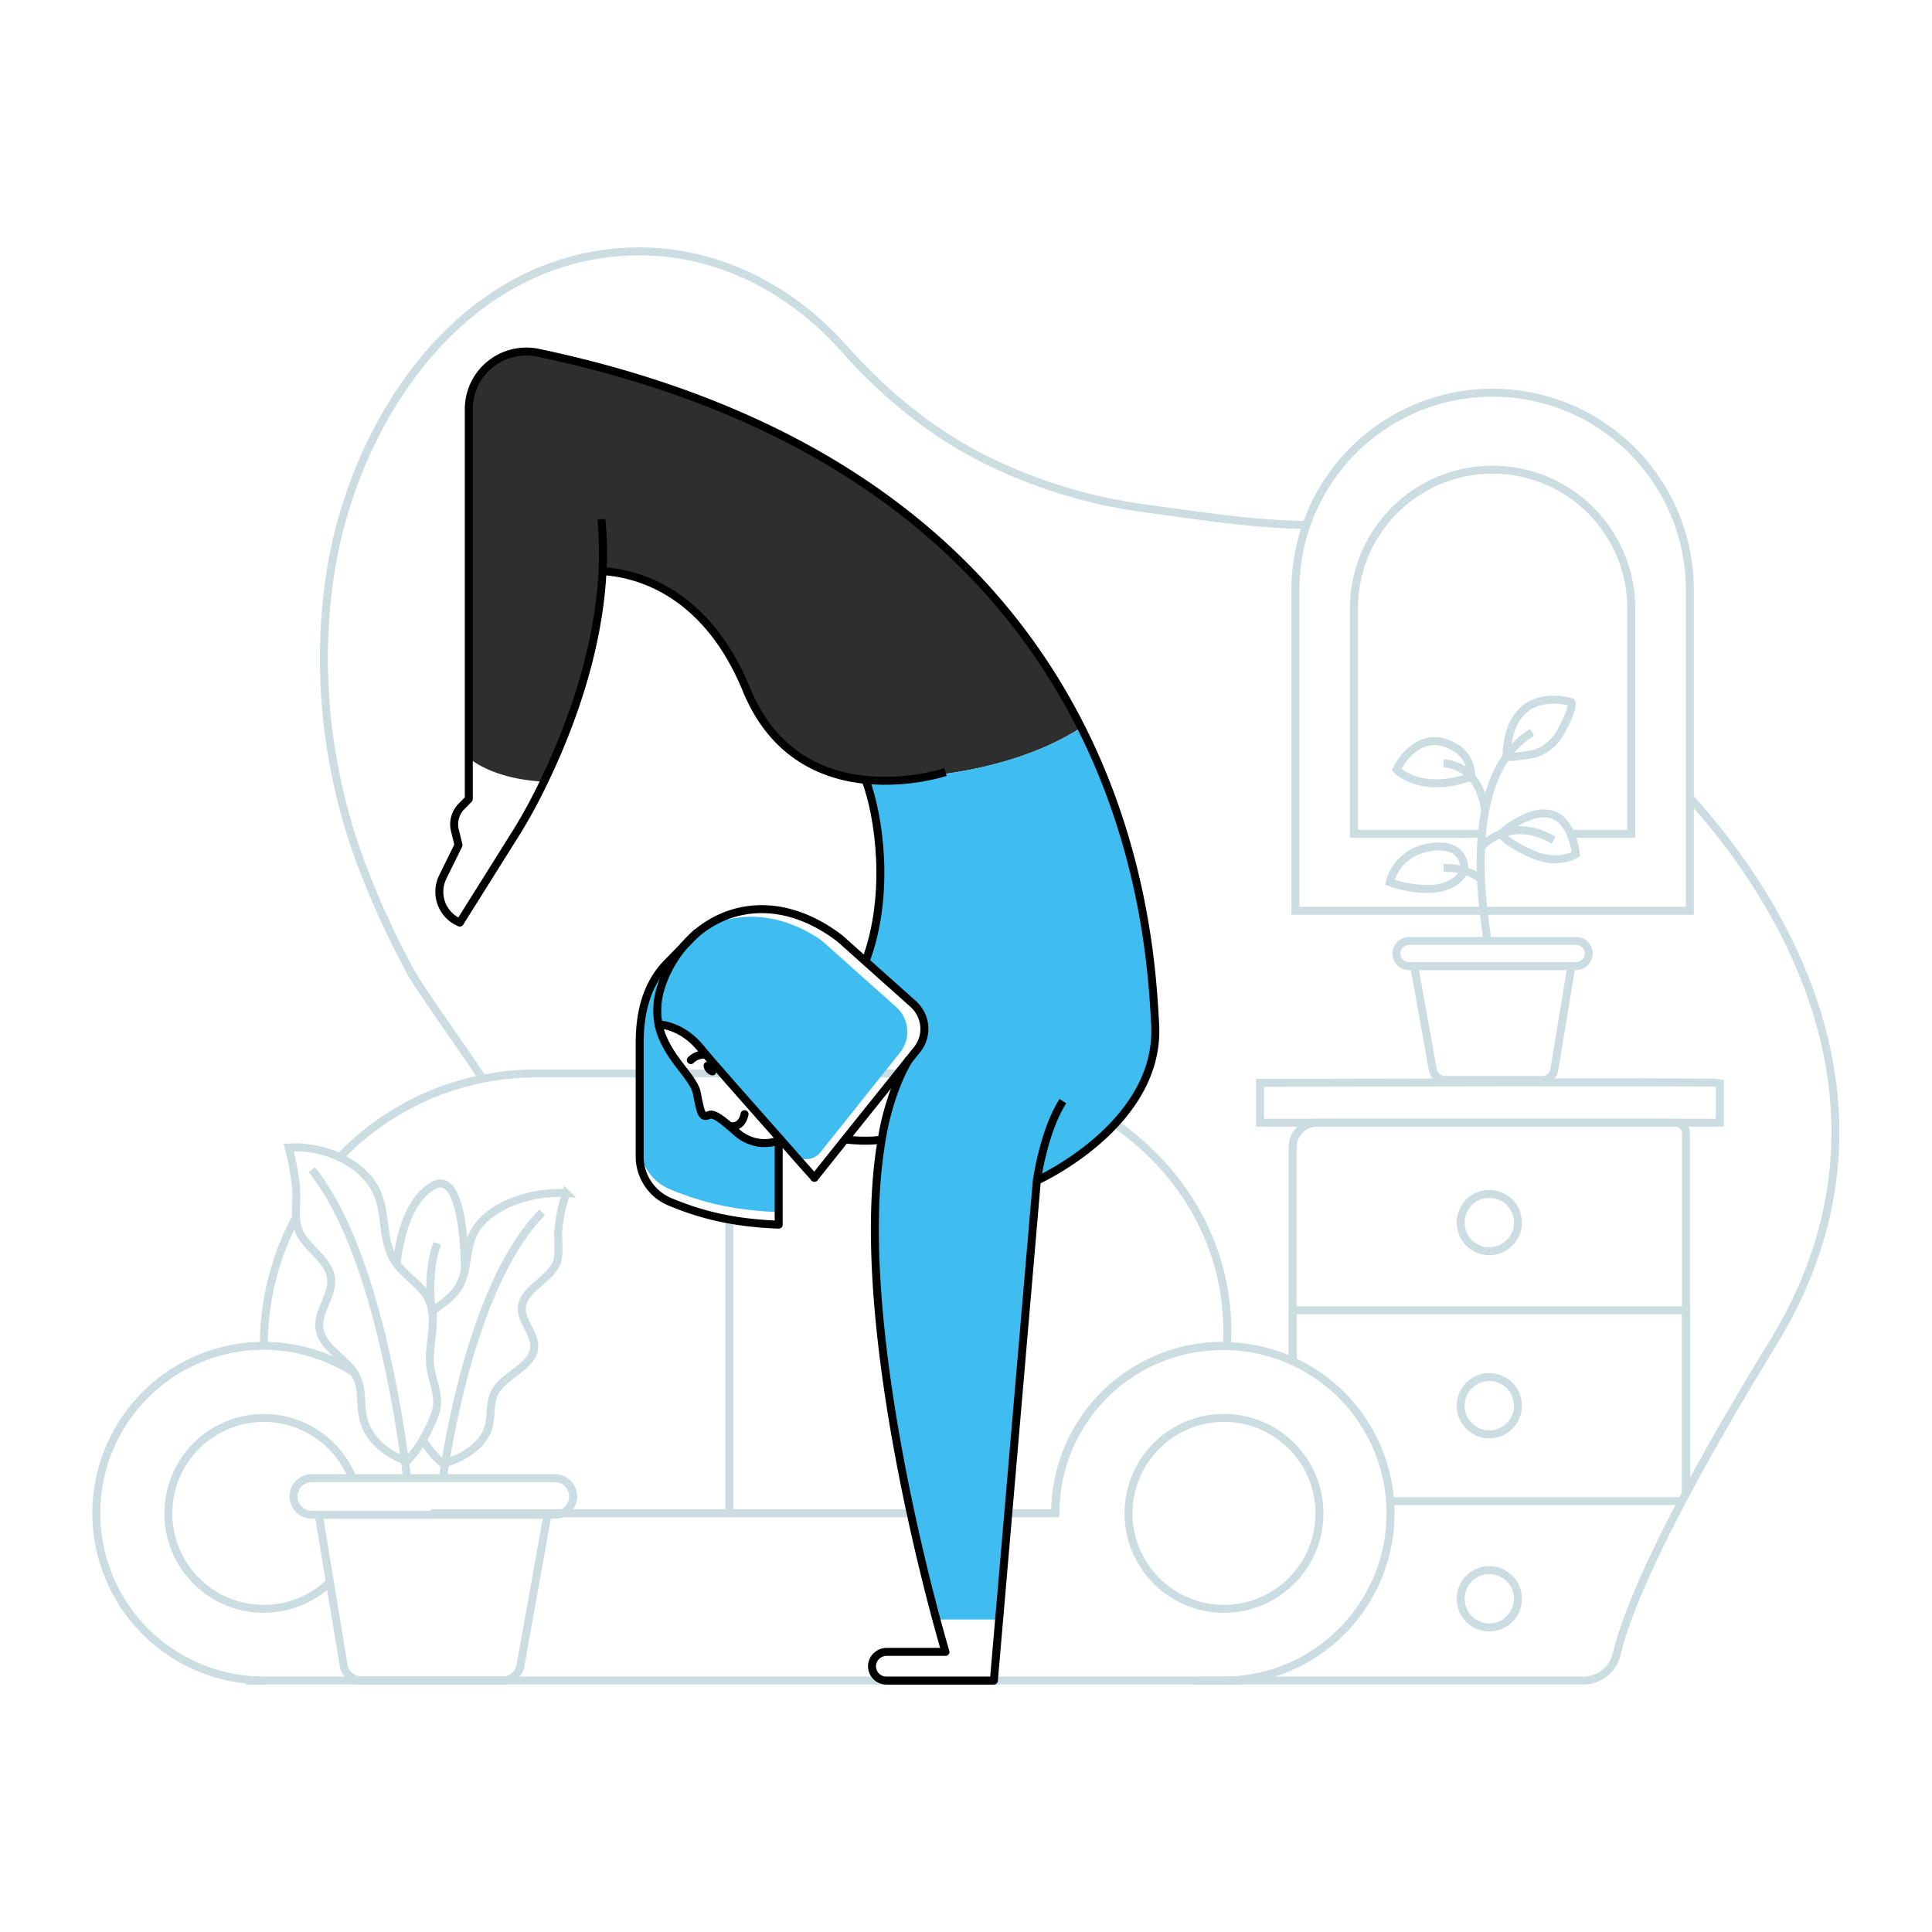 <svg viewBox="0 0 1000 1000" xmlns="http://www.w3.org/2000/svg"><g fill="none" stroke="#ccdde2" stroke-miterlimit="10" stroke-width="4.13"><path d="m377.52 630.04v152.68"/><path d="m249.8 558.42c-5.23-8.53-32.18-46.14-37-54.93a457 457 0 0 1 -25.25-54.75 305.76 305.76 0 0 1 -19.09-86 294.37 294.37 0 0 1 -.11-42.31 272.47 272.47 0 0 1 3.27-27.51c11.81-69.14 57.38-143.31 129.96-159.55 51.25-11.47 100.53 8.11 134.83 46.55 22.59 25.29 47.83 45.92 78.59 60.38a264.38 264.38 0 0 0 77.35 22.78c27.81 3.71 55.65 8.32 83.85 8.65"/><path d="m872.65 773.14v-186.59a5.39 5.39 0 0 0 -5.37-5.42h-185.58a12.61 12.61 0 0 0 -12.63 12.63v110.92"/><path d="m872.65 773.14v-94.91h-203.54v26.45"/><path d="m719.12 777.01h151.46"/><circle cx="770.87" cy="727.6" r="14.83"/><circle cx="770.87" cy="632.8" r="14.83"/><circle cx="770.87" cy="827.54" r="14.83"/><path d="m681.69 581.12h208.5v-20.63c-2.74-.66-238 0-238 0v20.63z"/><path d="m732 500 9.6 53.64a6.51 6.51 0 0 0 6.41 5.37h50.09a6.52 6.52 0 0 0 6.42-5.46l8.85-53.55z"/><path d="m722.85 494.06a6.51 6.51 0 0 0 6.49 6h86.49a6.51 6.51 0 0 0 6.48-5.89 6.51 6.51 0 0 0 -6.48-7.13h-86.49a6.51 6.51 0 0 0 -6.49 7.02z"/><path d="m769.88 487c0-2.75-7-37-1.19-67.32 3.17-16.65 10.19-32.13 24.32-40.6"/><path d="m768.69 419.7s-1.6-23.06-21.54-24.65"/><path d="m766.57 454.88a31.24 31.24 0 0 0 -19.42-5.6"/><path d="m766.57 438.5s14.47-17.14 37.6-3.58"/><path d="m776.76 431.61s32.6-29.79 39 10.49c0 0-9.18 6-22.73 0s-16.27-10.49-16.27-10.49z"/><path d="m761.52 402.07s1.18-13.4-14.37-17.79-24.32 14-24.32 14 11.98 13.2 38.69 3.79z"/><path d="m757.92 449.26s.53-13.55-17.55-10.76-21 18.22-21 18.22 29.61 10.86 38.55-6"/><path d="m779.7 391.63c0 1 13.59-1.22 14.46-1.47 6.58-2 11.26-6.52 14.33-12.56 1-1.87 6.43-12.36 4.88-14.19 0 0-32.37-10.41-33.67 28.22z"/><path d="m670.51 203.27h204.15a0 0 0 0 1 0 0v166.08a102.08 102.08 0 0 1 -102.08 102.08 102.08 102.08 0 0 1 -102.07-102.08v-166.08a0 0 0 0 1 0 0z" transform="matrix(-1 0 0 -1 1545.17 674.69)"/><path d="m756.69 431.61h.08"/><path d="m811.2 431.61h33.14v-116.74a71.77 71.77 0 0 0 -71.77-71.77 71.76 71.76 0 0 0 -71.76 71.77v116.74h64.55"/><path d="m136.55 869.86a82.32 82.32 0 0 1 -12.84-1 86.6 86.6 0 1 1 59.41-158.61"/><path d="m205.75 731.26a0 0 0 0 1 0 0"/><path d="m136.55 869.85h496.27a86.56 86.56 0 0 0 2.18-173.1c-.71-.06-1.48-.06-2.19-.06a86.59 86.59 0 0 0 -86.61 86.61"/><path d="m183.12 710.29a86.11 86.11 0 0 0 -26.67-11.29"/><path d="m136.55 696.7a140.55 140.55 0 0 1 16.73-66.7"/><path d="m205.75 731.26a0 0 0 0 1 0 0"/><path d="m175.85 599a140.47 140.47 0 0 1 73.93-40.64 141.47 141.47 0 0 1 27.75-2.73h214.58c79 0 143.15 59.63 143.15 133.15 0 2.67-.06 5.32-.25 7.94-.72-.06-1.49-.06-2.18-.06a86.55 86.55 0 0 0 -86.61 86.61h-323.06"/><path d="m127.32 869.85h9.23"/><path d="m620 869.85h199.4a17.85 17.85 0 0 0 17.43-13.71c3.23-13.81 12-37.83 33.75-79.13.68-1.28 1.36-2.56 2.07-3.87 11.35-21.31 26.08-47 45.09-78.08 77.51-126.55-4-239.2-43.06-282.11"/></g><path d="m242.65 211.78v180.42s11.15 10.91 38.91 12.4c12.15-25.09 28.19-65.73 30.32-109 15.5.87 52.87 8.62 74.53 61.32 12.63 30.71 35 42.34 55.62 45.88h.3a241.06 241.06 0 0 0 40-1.38.3.3 0 0 1 .14 0c23.3-2.65 52.76-9.18 77.17-24.82-38.83-77.12-118-159.69-281.06-194a29.79 29.79 0 0 0 -35.93 29.18z" fill="#2e2e2e"/><path d="m448 403.65c6.94 18.17 13.07 59.19 0 93.94l24.65 22 .06.06a.37.37 0 0 1 .11.11 3.34 3.34 0 0 1 .54.54c.1.1.24.24.35.37a1.42 1.42 0 0 1 .21.22 18.79 18.79 0 0 1 1.25 1.65c2.56 3.78 5.37 11-.49 20.52-2.94 4.78-6.13 9.37-9.07 14.82-4.3 7.89-8.13 17.55-10.18 32.08a159.68 159.68 0 0 0 -1.46 18.93v.11a35.61 35.61 0 0 1 -.35 4.42c-5.46 78.61 20.2 184.37 31.08 224.85h32.48l19.52-227.19s64-28.76 61.24-80.71c-1.27-23.31-4.37-86.49-38.26-153.78-24.41 15.64-53.87 22.17-77.17 24.82a.3.3 0 0 0 -.14 0 241.06 241.06 0 0 1 -40 1.38h-.25c1.94.4 3.88.67 5.88.86z" fill="#3fbdf1"/><g fill="none" stroke="#000" stroke-linejoin="round" stroke-width="4.13"><path d="m470.68 548.08a87.37 87.37 0 0 0 -5.1 9.83 137 137 0 0 0 -9.21 31.89q-1.58 9.19-2.43 19.12v.08c-.14 1.45-.24 2.94-.35 4.42-5.46 78.61 20.2 184.37 31.08 224.85 2.86 10.61 4.7 16.74 4.7 16.74h-30.31a7.61 7.61 0 0 0 -7.69 6.86 7.46 7.46 0 0 0 7.4 8h55.65l2.73-31.59 19.52-227.19s64-28.76 61.24-80.71c-1.27-23.31-4.37-86.49-38.26-153.78-38.83-77.12-118-159.69-281.06-194a29.8 29.8 0 0 0 -35.94 29.14v201.81l-3.79 3.87a13.17 13.17 0 0 0 -3.4 12.4l1.86 7.55-8.17 16.63a17.27 17.27 0 0 0 8.85 23.53l29.67-47.31a272.12 272.12 0 0 0 13.88-25.62c12.15-25.09 28.19-65.73 30.32-109a182.25 182.25 0 0 0 -.59-26.81"/><path d="m489.37 399.63a70.89 70.89 0 0 1 -6.89 1.81.3.3 0 0 0 -.14 0 109.75 109.75 0 0 1 -34.34 2.21c-1.94-.19-3.91-.46-5.88-.81h-.12c-20.66-3.54-43-15.17-55.62-45.88-21.66-52.7-59-60.45-74.53-61.32"/><path d="m448 497.59c13.07-34.75 6.94-75.77 0-93.94"/></g><g fill="#3fbdf1"><path d="m331.09 540v52a25.45 25.45 0 0 0 15.8 23.62c12.45 5.08 28.92 10.78 56.16 11.75v-37.1a21.18 21.18 0 0 1 -21.87-4.27c-1.27-1.13-2.51-2.24-3.67-3.21-4.56-3.94-8.26-6.48-10.13-5.78-3.86 1.43-4.34 1.43-6.75-11.1-1.75-9-16.33-19-19.84-35.56a34.77 34.77 0 0 1 -.6-10.47 45.3 45.3 0 0 1 3.05-12.53 62.73 62.73 0 0 1 9.62-16.61l-7.56 7.75c-.71.73-1.38 1.46-2 2.21-9.3 10.78-12.21 24.74-12.21 39.3z"/><path d="m340.44 528.3c.08.7.21 1.37.35 2 1.67-.1 6.48.57 12 3.76a0 0 0 0 1 0 0 35.43 35.43 0 0 1 10 8.64c4.21 5.3 24.41 28.18 41.21 47.11l6.21 7a9.42 9.42 0 0 0 14.43-.38l41.25-51.68a17.2 17.2 0 0 0 -2-23.49l-37.24-33.26-1.53-1.26c-.72-.54-1.44-1.06-2.17-1.55-23.24-14.7-46.12-13.19-62.95-1.82l-7.15 7.34a62.73 62.73 0 0 0 -9.62 16.61c-3.14 8.02-3.71 14.93-2.79 20.98z"/><path d="m352.86 490.71 7.15-7.34.41-.41a.57.57 0 0 0 -.16.11c-.22.19-.46.41-.68.59a55.39 55.39 0 0 0 -6.53 6.81c-.05.08-.14.16-.19.24z"/></g><path d="m403.05 590.24c.33-.14.62-.27.92-.43" fill="none"/><path d="m355.2 487a.76.76 0 0 0 -.16.11 56.73 56.73 0 0 0 -7.21 7.4c-.05.08-.13.16-.19.24z" fill="#3fbdf1"/><g fill="none"><path d="m397.84 594.29a9.65 9.65 0 0 0 .92-.43"/><g stroke="#000" stroke-linecap="round" stroke-linejoin="round" stroke-width="4.13"><path d="m421.52 609.6c-4.4-4.94-10.69-12-17.52-19.79-16.77-18.93-37-41.83-41.18-47.07-8.69-10.8-19.33-12.58-22-12.42"/><path d="m404 589.83c-.3.16-.6.29-.92.43a20.33 20.33 0 0 1 -15.07-.08 22.27 22.27 0 0 1 -6.81-4.18c-1.27-1.13-2.51-2.24-3.68-3.21l-.4-.32c-.38-.32-.73-.65-1.08-.92s-1-.75-1.41-1.13-.91-.71-1.35-1c-.24-.16-.48-.35-.7-.52s-.48-.29-.7-.43l-.46-.29a7.55 7.55 0 0 0 -1-.54c-.22-.11-.43-.22-.62-.3l-.62-.22a3.9 3.9 0 0 0 -.57-.13 2 2 0 0 0 -1.21 0c-1.35.51-2.3.84-3 .49s-1.22-1.14-1.78-2.92-1.14-4.56-1.92-8.67a12 12 0 0 0 -.81-2.56c-2.11-4.92-7.21-10.26-11.72-16.88-.51-.75-1-1.54-1.51-2.35-.73-1.19-1.46-2.46-2.13-3.76-.65-1.3-1.27-2.65-1.84-4-.19-.49-.35-1-.54-1.46a41.08 41.08 0 0 1 -1.24-4.46c-.08-.36-.16-.68-.21-1.06v-.08a2.8 2.8 0 0 1 -.11-.59c0-.08 0-.16 0-.27s-.08-.46-.11-.7-.11-.79-.13-1.19c0-.22 0-.43-.06-.68v-.08c0-.35 0-.73-.08-1.11v-.29c0-.38 0-.73 0-1.11v-.3c0-.51 0-1.05.05-1.59 0-.22 0-.46 0-.7 0-.06 0-.08 0-.14a3.55 3.55 0 0 1 .06-.56 11.85 11.85 0 0 1 .16-1.46c0-.24 0-.49.08-.76a6.68 6.68 0 0 1 .14-.73c0-.24.08-.51.1-.78s.11-.49.17-.76a31.49 31.49 0 0 1 .75-3.13c.06-.21.11-.46.19-.67s.19-.62.3-.92c.32-1.08.73-2.19 1.16-3.32a62.7 62.7 0 0 1 9.61-16.61c.06-.08.14-.16.19-.24l.05-.06c.73-.89 1.49-1.78 2.27-2.64s1.65-1.7 2.49-2.51c.51-.52 1.05-1 1.59-1.46.27-.27.54-.49.81-.73a.76.76 0 0 1 .16-.11c18.42-15.63 46.07-18.44 73.55 2.19.49.38 1 .78 1.44 1.19l5.07 4.53 7.48 6.7 24.65 22 .06.06a.29.29 0 0 1 .11.11 3.44 3.44 0 0 1 .54.54c.1.1.24.24.35.37a1.42 1.42 0 0 1 .21.22 17.14 17.14 0 0 1 .76 22.17l-4 5-33.4 41.64-15.82 19.82"/><path d="m365 545.88a9.72 9.72 0 0 0 -7.43 2.82"/></g></g><ellipse cx="367.5" cy="553.03" rx="2.53" ry="4.04" transform="matrix(.759 -.651 .651 .759 -271.52 372.61)"/><g fill="none" stroke-width="4.13"><g stroke="#000" stroke-linejoin="round"><path d="m360.42 483-7.56 7.75-7.56 7.75c-10.83 11.1-14.21 26-14.21 41.5v58.5a25.47 25.47 0 0 0 15.8 23.63c12.45 5.08 28.92 10.77 56.16 11.74v-43.63" stroke-linecap="round"/><path d="m377.52 582.75s6.07 2 7.87-6.06" stroke-linecap="round"/><path d="m456.38 589.81s-6 1.41-19 0"/><path d="m536.67 611.1s3.58-25.83 13.48-41.14"/></g><g stroke="#ccdde2" stroke-miterlimit="10"><path d="m223.7 678.84c3.74-3 8.09-5.83 11.09-9.18 8.43-9.43 5.19-21.47 10.59-31.81 6.58-12.62 27.28-21.43 47.62-20.27a91.83 91.83 0 0 0 -3.94 18.31c-.6 5.52.84 11.68-.74 17-2.6 8.62-16.41 13.84-18.09 22.68-1.48 7.82 7.66 15.13 6.15 23.08-1.61 8.54-14.72 13.25-19.55 20.8-3.93 6.14-2.08 13.16-4.13 19.69-2.47 7.88-11 14.84-22.28 18.12l-1.1.32c-3.41-2.65-7.3-7.31-10.5-12.34"/><path d="m280.58 627.49c-30.33 30.93-44.59 96.16-50.14 129.8-.46 2.84-.87 5.44-1.22 7.78"/><path d="m283.37 784-13.95 78a9.48 9.48 0 0 1 -9.32 7.81h-72.92a9.46 9.46 0 0 1 -9.34-7.93l-12.84-77.88z"/><path d="m296.63 775.32a9.48 9.48 0 0 1 -9.44 8.71h-125.8a9.46 9.46 0 0 1 -9.42-8.57 9.47 9.47 0 0 1 9.42-10.38h125.8a9.48 9.48 0 0 1 9.44 10.24z"/><path d="m210.61 756.22c5.4-5.08 12-16.4 14.94-25.64 2.41-7.62-1.83-15.46-2.81-23.28-1.52-12.24 4.9-25.4-1.86-36.49-3.77-6.18-11.11-10.58-15.51-16.51-8.1-10.91-5-24.87-10.17-36.83-6.34-14.64-26.2-24.84-45.76-23.47a125.55 125.55 0 0 1 3.79 21.2c.58 6.4-.82 13.53.72 19.73 2.48 10 15.74 16 17.36 26.29 1.44 9-7.34 17.52-5.9 26.73 1.55 9.89 14.13 15.35 18.78 24.1 3.78 7.11 2 15.26 4 22.81 2.42 9.42 11.12 17.7 22.42 21.36z"/><path d="m161.37 605.44c29.12 35.83 42.82 111.38 48.17 150.38.45 3.38.87 6.48 1.19 9.25"/><path d="m205.37 654.3s2-31.14 18.8-40.6 16.44 43.61 16.44 43.61"/><path d="m223.7 678.84s-3.44-17.81 2.58-35.33"/><circle cx="633.53" cy="783.31" r="49.41"/><path d="m170.72 819a49.4 49.4 0 1 1 11.74-53.88"/></g></g></svg>